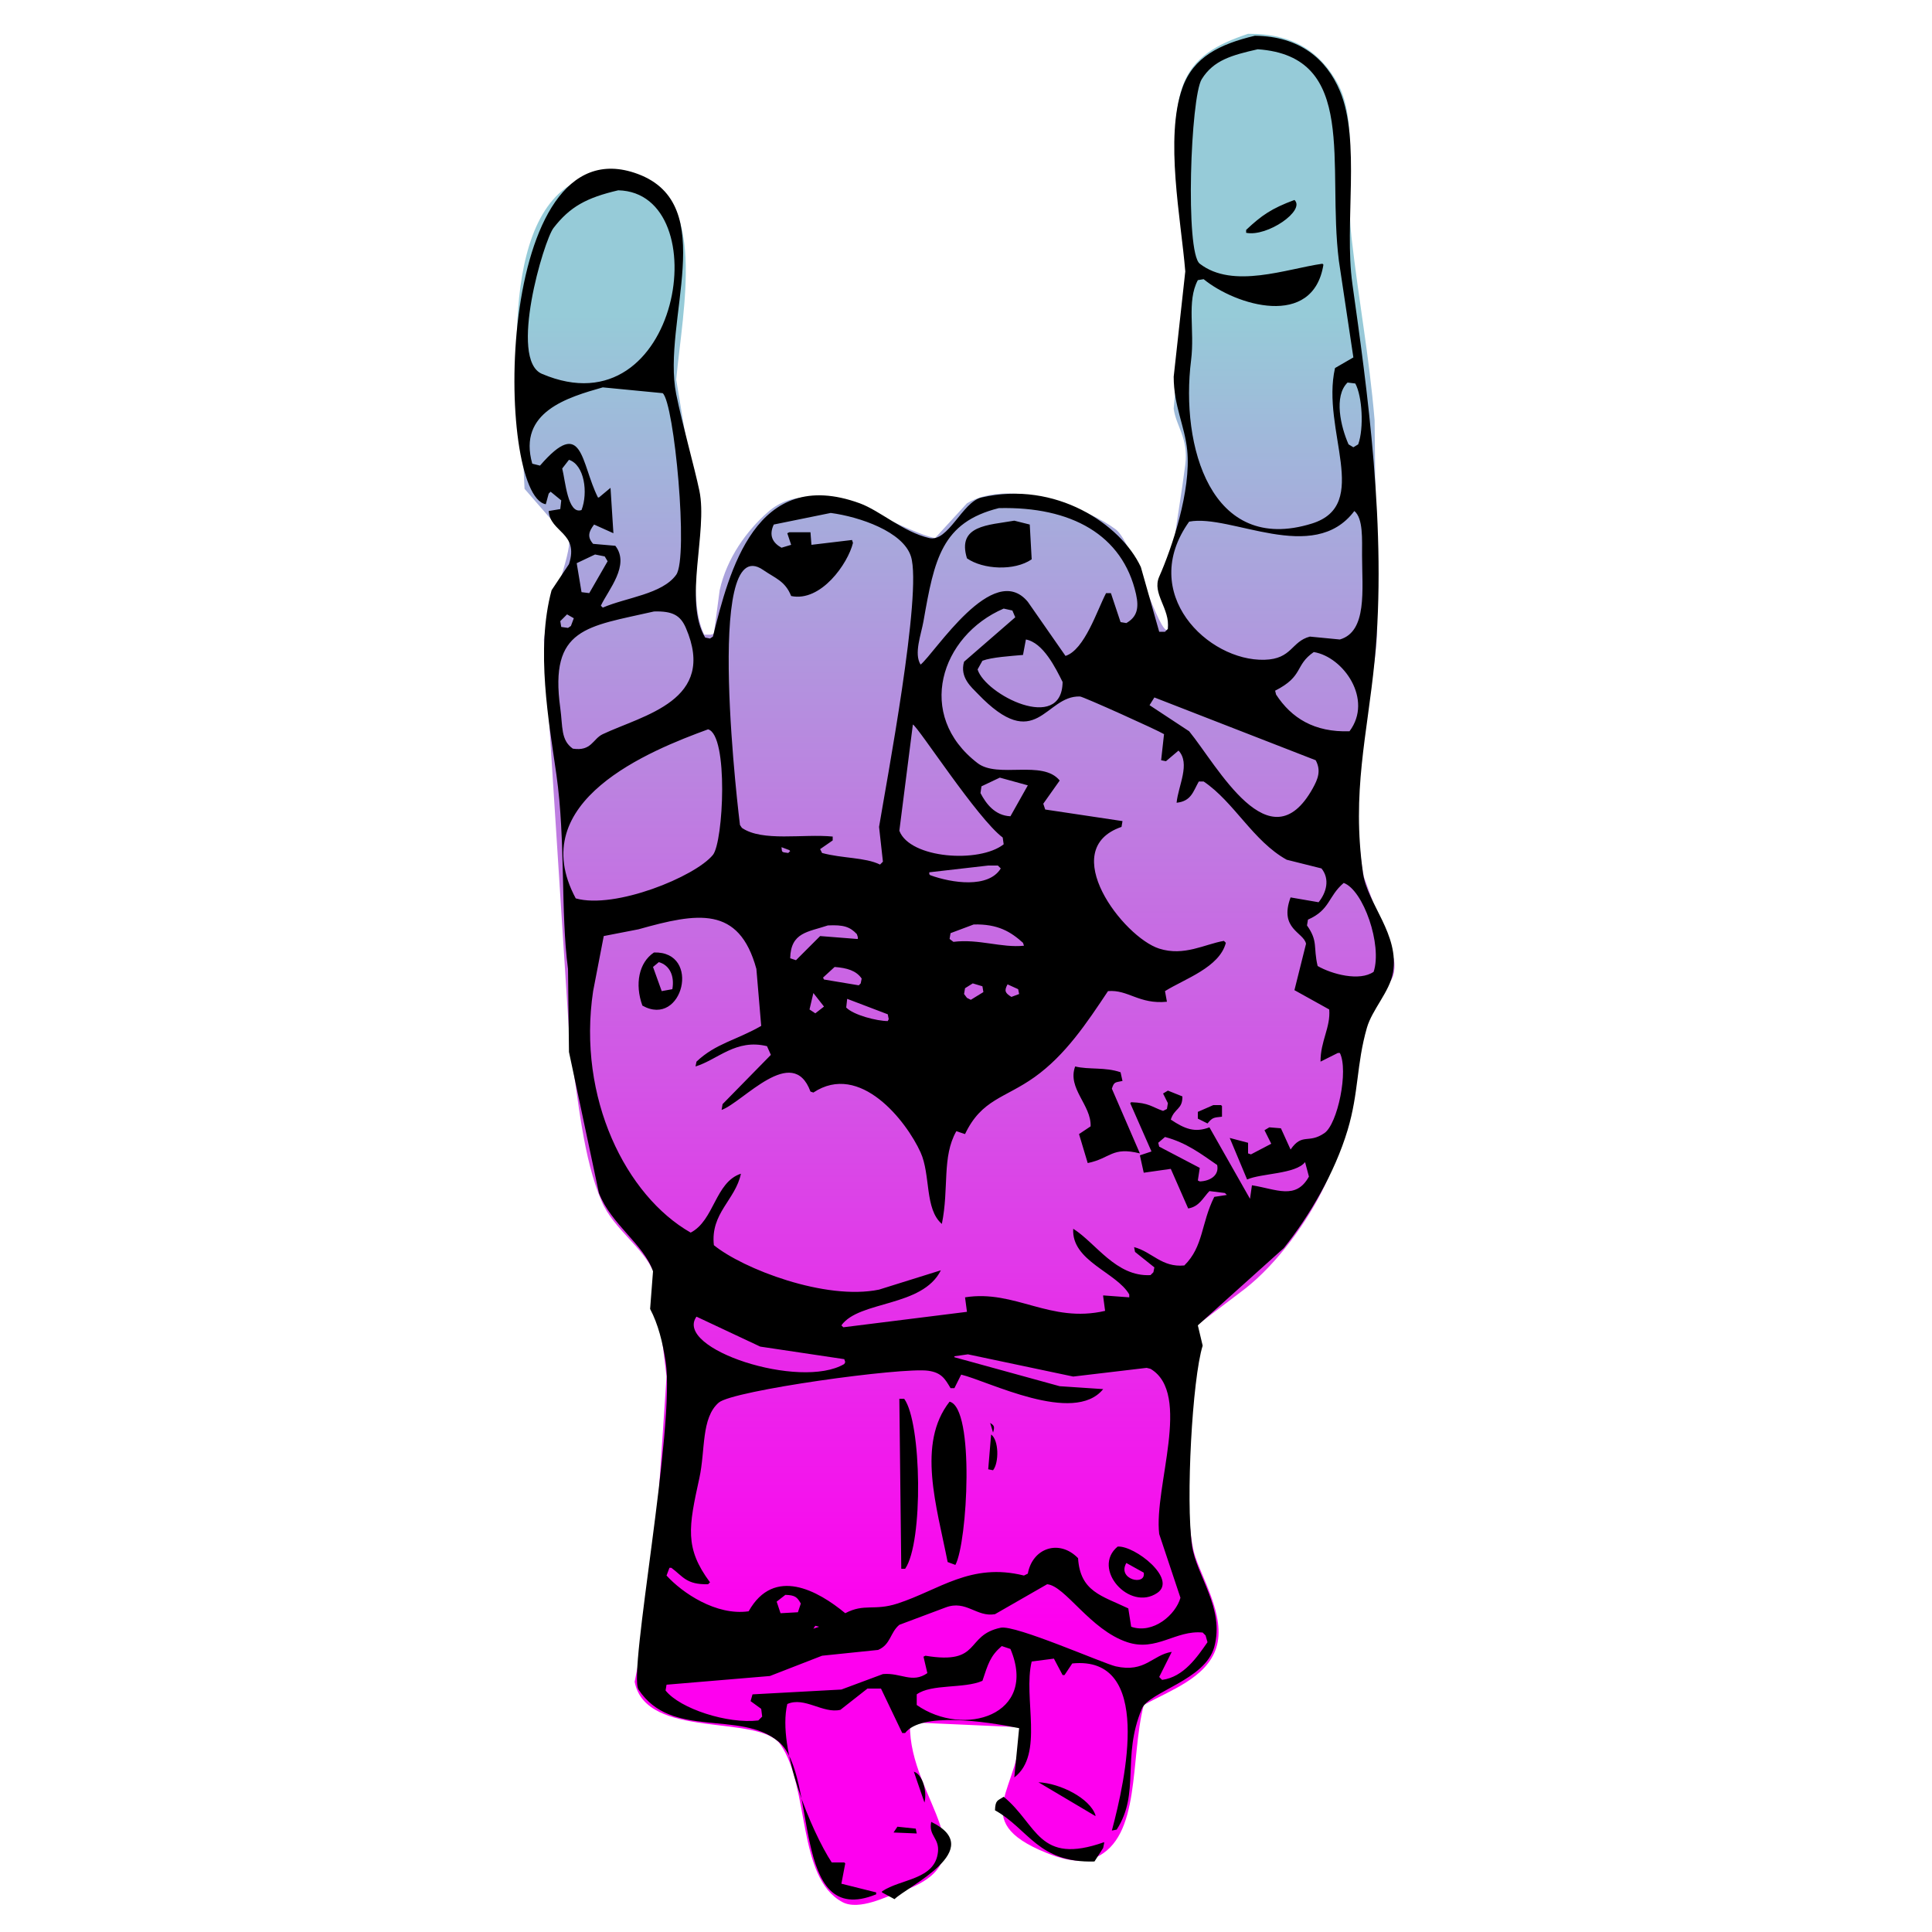 <svg xmlns="http://www.w3.org/2000/svg" xmlns:xlink="http://www.w3.org/1999/xlink" width="1000" height="1000" viewBox="0 0 2000 2000">
  <defs>
    <style>
      .cls-1, .cls-2 {
        fill-rule: evenodd;
      }

      .cls-1 {
        fill: url(#linear-gradient);
      }
    </style>
    <linearGradient id="linear-gradient" x1="989.264" y1="1971.94" x2="989.264" y2="35" gradientUnits="userSpaceOnUse">
      <stop offset="0.15" stop-color="#fe00ef"/>
      <stop offset="0.85" stop-color="#96cbd8"/>
    </linearGradient>
  </defs>
  <path id="Gradient_Fill_1" data-name="Gradient Fill 1" class="cls-1" d="M1292,35c48.3-.345,74.78,19.871,92,50,22.73,39.765,8.46,102.267,15,160,7.69,67.895,18.12,121.2,24,190q1.005,98.49,2,197c5.59,64.742-25.18,127.282-21,183,1.85,24.669,2.06,66.27,8,93q15.495,42.5,31,85c4.1,27.25-13.77,28.01-20,43-25.61,61.65-25.77,136.16-51,190-18.29,39.02-50.42,82.5-83,108q-24.99,19.005-50,38c-13.08,41.02-13.66,194.37-3,235,6.29,23.98,33.75,65.98,23,99-10.13,31.1-47.8,43.91-75,59-14.42,55.88-2.43,136.93-50,158-16.8,7.44-38.37.12-51-5-83.863-34.02-24.59-66.77-27-130q-56-2.505-112-5c-0.667.67-1.333,1.33-2,2-1.365,78.62,88.6,141.32-12,174-10.668,3.46-40.437,19.4-58,10-46.988-25.15-33.779-119.33-64-163-22.36-32.31-139.385-4.55-151-65q9-45.495,18-91,7.5-112.485,15-225-6.5-53.49-13-107c-9.734-25.73-41.627-45.32-54-74-19.448-45.08-24.293-105.64-33-161q-13.5-210.478-27-421c3.614-26.272,28.833-90.025,26-103l-46-53q-1.5-31.5-3-63c-11.593-102.6-14.125-287.56,117-260,76.092,15.993,49.854,136.574,43,210q9.5,56.994,19,114c5.854,45.466-6.937,114.48,10,150h7l3-1,6-45c7.433-33.477,28.083-61.705,50-81,49.782-43.826,132.731,18.791,173,27l33-36c45.69-27.136,126.37,6.24,154,27,17.97,13.5,45.1,110.25,54,104-0.42-67.212,10.66-113.443,18-171,3.49-27.351-9.55-39.5-12-58q6-68.992,12-138c4.99-60.554-22.39-137.543-3-195C1234.53,58.788,1260.31,45.657,1292,35Z"/>
  <path id="Color_Fill_15" data-name="Color Fill 15" class="cls-2" d="M1299,37c46.73,0.523,74.19,24.329,88,57,21.91,51.822,4.27,137.676,13,200,14.92,106.44,36.18,255.4,23,390-7.51,76.643-23.94,135.886-12,220,4.49,31.641,37.93,63.385,31,103-3.42,19.51-21.57,38.06-27,57-10.88,37.96-8.28,66.98-20,106-13.29,44.24-39.6,89.01-66,122l-89,80q2.505,10.5,5,21c-10.78,34.53-17.59,160.06-11,207,4.38,31.23,34.03,64.5,23,105-9.34,34.29-67.54,46.17-75,64-21.03,50.25-1.47,86.92-26,125-1.67.33-3.33,0.67-5,1,14.09-52.78,42.92-181.39-41-173q-4.005,6-8,12h-2q-4.5-8.505-9-17l-23,3c-9.16,37.67,13.26,96.22-18,120q2.505-25.5,5-51c-36.14-7.34-101.474-16.64-118,5h-3q-11-22.995-22-46H898q-14,10.995-28,22c-18.137,4.27-37.118-13.94-55-6-10.957,46.35,25.446,132.68,46,164h13c0.333,0.33.667,0.67,1,1q-2,10.5-4,21l36,9v2c-89.559,36.63-59.351-123.33-101-158-40.11-33.39-110.862-2.07-145-54-11.129-16.93,38.608-272.79,28-340-3.012-19.08-7.551-38.01-16-54l3-39c-9.7-28.06-43.463-48.53-56-81l-31-146q-0.5-42.99-1-86c-7.793-58.885-2.328-132.506-12-201-7.724-54.7-21.694-129.307-5-191l18-27c10.727-32.748-19.56-32.748-21-55l12-2q0.5-4.5,1-9l-11-9-2,2-3,11c-52.768-9.3-54.219-396.992,95-342,86.238,31.782,24.826,152.364,40,228,6.168,30.746,18.839,75.278,24,100,8.861,42.441-16.7,114.08,6,152l5,1,3-2c16.735-66.948,44.1-177.326,152-138,20.921,7.625,45.01,29.755,72,36,19.569,4.528,34.252-37.445,54-42,76.89-17.733,144.41,27.82,165,72q9.495,33.5,19,67h6l3-3c2.37-21.1-16.75-36.5-9-54,13.13-29.618,33.22-89.3,29-131-2.54-25.081-13.95-45.651-14-76q6-54.495,12-109c-4.44-54.317-21.43-138.128-3-190C1235.38,58.975,1262.66,45.7,1299,37Zm3,14c-26.82,6.131-45.7,11.218-58,31-11.5,18.5-17.27,179.194-2,191,34.42,26.617,90.23,5.15,127,0,0.33,0.333.67,0.667,1,1-10.69,66.651-90.73,42.253-124,15l-6,1c-11.76,22.178-3.05,51.662-7,83-11.12,88.251,20.29,201.528,125,169,62.29-19.349,9.38-96.651,24-161q9.495-5.5,19-11-7.5-49.995-15-100C1373.51,170.094,1406.49,58.345,1302,51ZM640,197c-32.715,7.667-49.874,16.863-67,39-10.07,13.016-46.579,136.25-12,151C704.66,448.281,743.3,199.528,640,197Zm700,10c11.75,10.8-28.1,38.445-50,34v-3C1306.02,222.933,1316.23,215.812,1340,207Zm55,189c-14.56,14.164-6.99,45.935,1,64,1.67,1,3.33,2,5,3,1.67-1,3.33-2,5-3,6.11-16.839,4.13-50.011-3-63Zm-771,5c-35.966,10.264-88.269,25.235-73,79l8,2c44.8-51.786,42.055-2.68,60,33h1l12-10q1.5,23.5,3,47l-20-9c-5.544,7.342-7.356,12.772-1,20l23,2c15.463,20.016-7.176,45.418-15,62l2,2c24.371-10.556,61.5-13.848,76-34,12.942-17.98-1.983-177.975-14-188Zm-35,75-7,9c3.264,12.441,5.624,47.972,20,43C608.949,509.969,605,481.243,589,476Zm445,50c-59.187,14.755-66.785,52.962-78,117-2.434,13.9-10.156,33.656-3,45,14.916-12.115,75.21-108.3,111-65q19.5,28,39,56c19.76-6.267,32.81-47.46,42-65h5q4.995,15,10,30l6,1c10.82-6.272,13.35-15.088,10-30C1162.18,553.539,1108.75,524.2,1034,526Zm368,3c-42.27,56.273-127.98,2.713-171,11-53.17,74.363,19.56,144.6,78,143,28.7-.786,27.56-18.918,47-24l31,3c28.49-8.268,23.08-51.424,23-87C1409.96,558.536,1411.3,536.623,1402,529Zm-542,2-59,12c-5.281,11.281-1.223,18.838,8,24l10-3q-2-6-4-12l2-1h22q0.5,6.5,1,13l42-5q0.5,1.5,1,3c-5.212,21.435-33.188,61.465-64,55-6.22-15.643-16.547-18.382-29-27-62.325-43.131-24.013,263.986-24,264l2,3c21.231,14.639,63.347,6,94,9v4l-13,9q1,2,2,4c21.094,5.746,44.6,4.412,60,12l3-3q-2-18-4-36c7.327-44.775,44.93-242.318,33-280C934.886,550.372,889.988,535,860,531Zm190,8,16,4q1.005,18,2,36c-17.86,12.289-50.31,10.574-67-1C990.437,543.578,1023.13,543.713,1050,539ZM616,574l-19,9q2.5,15,5,30l8,1,19-33-3-5Zm423,56c-65.283,28.044-91.872,110.339-27,160,21.13,16.175,67.32-3.829,85,18q-8.505,12-17,24c0.67,2,1.33,4,2,6l80,12c-0.33,2-.67,4-1,6-67.73,23.269,1.87,114.158,39,126,25.85,8.242,47.2-4.663,67-8,0.67,0.667,1.33,1.333,2,2-6.58,25.49-42.63,37.3-63,50q1.005,5.505,2,11c-29.01,2.87-40.08-12.81-61-11-21.98,33.04-44.16,66.31-76,89-30.86,22-54.74,22.78-72,59l-9-3c-15.1,26.61-7.417,58.9-15,96-17.948-15.39-11.464-50.73-22-74-14.692-32.45-62.734-94.02-111-62-1-.33-2-0.67-3-1-18.417-50.11-69.756,10.99-92,19q0.5-3,1-6,25-25.5,50-51l-4-9c-32.218-7.91-50.838,13.86-74,21,0.333-1.67.667-3.33,1-5,19.851-18.86,41.353-22.22,67-37q-2.5-29.49-5-59c-18.019-65.76-60.923-58.179-122-41l-36,7q-5.5,28.5-11,57c-16.627,110.83,34.282,212.04,101,250,24.579-12.79,25.205-52.16,52-61-5.58,27.09-31.7,40.82-28,74,30.011,24.48,115.532,57.51,171,46q32-10.005,64-20c-19.239,38.48-84.48,31.13-103,57,0.667,0.67,1.333,1.33,2,2q63.993-7.995,128-16-1-7.5-2-15c51.94-8.27,88.08,27.27,145,14q-1.005-7.5-2-15v-1q13.5,1.005,27,2v-3c-13.23-22.97-60.08-34.63-58-68,23.52,14.82,44.26,49.91,80,48l3-3c0.33-1.67.67-3.33,1-5q-10.005-7.995-20-16c-0.33-1.67-.67-3.33-1-5,18.74,4.97,28.54,21.23,52,19,19.93-19.6,17.24-43.47,31-71q6.495-1.005,13-2l-2-2q-7.995-1.005-16-2c-6.58,6.78-10.45,16.13-22,18q-9-20.505-18-41-13.995,1.995-28,4-1.995-9-4-18,6-1.995,12-4l-22-50,1-1c18.73,0.65,21.22,4.96,33,9,1.33-.67,2.67-1.33,4-2,0.33-2,.67-4,1-6q-2.505-4.995-5-10c1.67-1,3.33-2,5-3l15,6c0.27,13.62-8.21,12.02-12,24,14.64,9.81,25.03,13.74,40,8q21,36.99,42,74,1.005-7.005,2-14c25.38,4.01,45.48,15.49,59-9q-1.995-7.5-4-15c-9.68,12.5-45.15,11.46-60,18q-9-21.495-18-43,9.495,2.505,19,5v11c1,0.33,2,.67,3,1q10.5-5.505,21-11-3.495-7.005-7-14c1.67-1,3.33-2,5-3q6,0.495,12,1,4.995,10.995,10,22c12.22-17.66,18.31-5.56,35-17,13.73-9.41,25.18-64.86,16-83h-2l-18,9c-0.14-21.22,10.59-35.54,9-54q-18-10.005-36-20,6-24,12-48c-2.4-12.091-28.14-15.155-16-48l29,5c7.88-9.706,12.07-23.724,3-35l-36-9c-34.8-19.284-54.52-59.851-86-81h-5c-5.9,10.323-7.74,20.406-23,22,1.82-17.994,14.54-40.532,2-54q-6.495,5.5-13,11c-1.67-.333-3.33-0.667-5-1l3-27c-6.5-4.084-83.77-38.89-87-39-36.51-1.244-44.84,60.865-106-3-6.13-6.4-18.79-16.753-14-33q26.49-23,53-46l-3-7Zm-362,3c-69.3,15.84-108.521,16.574-97,100,2.663,19.283.357,33.144,13,42,19.445,2.948,20.535-10.083,31-15,42.522-19.979,118.443-34.891,86-110C704.4,637.038,696.294,632.415,677,633Zm-90,3-7,7q0.5,3,1,6l7,1,3-2,3-8Zm475,26-3,16c-12.82,1.132-32.44,2.356-42,6q-2.5,4.5-5,9c7.94,26.073,87.34,66.28,88,13C1092.82,691.635,1079.99,665.284,1062,662Zm298,13c-20.05,13.87-10.02,24.795-40,40,0.33,1.333.67,2.667,1,4,15.84,24.3,39.55,39.224,76,38C1421.71,724.119,1390.73,679.951,1360,675Zm-165,47q-2.505,4-5,8,20.505,13.5,41,27c29.46,36.059,83.61,138.89,128,59,5.27-9.482,8.82-18.238,3-29ZM945,750q-7,54.995-14,110c10.961,28.892,82.95,33.818,108,14-0.33-2.333-.67-4.667-1-7C1011.82,847.465,950.567,752.573,945,750Zm-212,5c-59.56,21.839-191.2,74.116-137,175,40.545,11.5,123.624-22.5,142-45C748.875,871.681,754.334,760.953,733,755Zm302,50q-9.495,4.5-19,9c-0.33,2.333-.67,4.667-1,7,5.73,10.989,14.92,23.3,31,24l18-32Q1049.495,809,1035,805ZM809,877c0.771,5.1-.766,5.121,7,6l2-2-1-1Zm214,19-61,7v2l1,1c22.223,8.114,60.29,13.871,73-7l-3-3h-10Zm368,18c-16.47,14.14-13.86,27.809-37,38-0.33,2-.67,4-1,6,11.73,16.685,6.28,21.863,11,42,14.71,8.51,43.49,16.17,58,6C1431.08,978.263,1411.34,921.442,1391,914Zm-383,43-24,9q-0.5,3-1,6l4,3c26.12-3.289,50.02,6.465,73,4-0.33-1-.67-2-1-3C1046.3,964.526,1032.98,956.377,1008,957Zm-151,1c-20.543,6.918-38.4,6.99-39,34l6,2,25-25,38,3h1v-2q-0.5-1.5-1-3C879.879,959.349,873.049,957.205,857,958ZM677,986c49.391-1.435,29.759,78.49-12,55C656.943,1018.8,661.338,996.378,677,986Zm5,10-6,5q4.5,12.5,9,25,5.5-1.005,11-2C698.445,1010.47,693.332,999.119,682,996Zm182,5q-6,5.5-12,11c0.333,0.67.667,1.33,1,2l36,6c0.667-.67,1.333-1.33,2-2,0.333-1.67.667-3.33,1-5C886.311,1004.73,876.842,1002.01,864,1001Zm143,17q-4,2.5-8,5-0.5,3-1,6c1,1.33,2,2.67,3,4,1.33,0.67,2.67,1.33,4,2q6.5-4.005,13-8c-0.33-2-.67-4-1-6Zm36,1c-3.61,6.7-2.59,8.9,4,13,2.67-1,5.33-2,8-3-0.33-1.67-.67-3.33-1-5Q1048.495,1021.5,1043,1019Zm-201,9q-2,8.505-4,17c2,1.33,4,2.67,6,4q4.5-3.495,9-7Q847.5,1034.995,842,1028Zm35,6q-0.5,4.5-1,9c7.652,7.85,31.8,13.98,43,14,0.333-.67.667-1.33,1-2-0.333-1.67-.667-3.33-1-5Q898,1042.005,877,1034Zm236,70c14.24,3.49,31,.45,47,6,0.67,3,1.33,6,2,9-7.53,1.67-8.66.59-11,8q14.505,33.495,29,67c-28.96-7.27-30.12,5.08-54,10l-9-30q6-4.005,12-8C1129.87,1143.89,1104.59,1126.72,1113,1104Zm143,40h8l1,1v11c-9.08.95-9.8,0.87-15,7q-4.995-2.505-10-5v-7Q1247.995,1147.505,1256,1144Zm-50,33q-3.495,3-7,6c0.33,1.33.67,2.67,1,4q21,10.995,42,22-1.005,6.495-2,13c0.67,0.33,1.33.67,2,1,10.9-.34,20.31-6.41,18-17C1243.57,1194.72,1228.37,1182.93,1206,1177ZM721,1363c-23.8,33.24,107.382,76.07,153,49,0.333-.67.667-1.33,1-2q-0.5-1.5-1-3-43.5-6.495-87-13Q754,1378.505,721,1363Zm281,39q-7,1.005-14,2v1l109,30,45,3c-30.26,37.47-119.5-8.5-147-15q-3.5,7.005-7,14h-4c-5.715-9.69-9.372-16.04-23-18-26.95-3.87-202.486,20.36-217,33-18.306,15.94-13.7,49.3-20,78-11.149,50.76-15.473,72.46,11,108-0.667.67-1.333,1.33-2,2-22.608.52-25.964-8.12-38-17h-2c-1,2.67-2,5.33-3,8,16.072,17.79,51.411,41.87,85,37,26.294-46.79,71.839-21.33,100,2,19.739-10.45,29.864-2.18,54-10,43.443-14.08,75.82-42.74,131-29,1.33-.67,2.67-1.33,4-2,4.84-26.63,32.59-35.96,52-16,2.22,34.71,24.46,38.85,52,52q1.5,9.495,3,19c22.89,7.88,46.14-12.57,51-30q-10.995-33-22-66c-5.68-48.73,34.27-145.35-9-171-1.33-.33-2.67-0.67-4-1l-76,9Q1056.505,1413.5,1002,1402Zm-71,46h5c18.082,24.52,19.985,148.69,1,176h-4Q932,1536.01,931,1448Zm52,3c26.31,6.4,18.44,146.29,6,169l-8-3C969.67,1559.26,948.9,1494.49,983,1451Zm42,22c4.52,2.89,4.72,3.99,3,10Q1026.5,1478.005,1025,1473Zm1,12c8.03,5.64,8.32,29.11,2,37-1.67-.33-3.33-0.67-5-1Zm131,116c17.78-1.14,62.11,33.69,41,48C1169.13,1668.57,1129.54,1623.75,1157,1601Zm9,17c-9.98,17.1,20.55,24.17,18,10Q1175,1623.005,1166,1618Zm-82,22q-27,15.495-54,31c-19.06,3.34-29.8-14.98-51-7l-48,18c-9.639,7.97-8.823,20.39-22,26l-58,6-54,21-107,9q-0.5,3-1,6c14.955,18.88,64.331,34.83,96,31,1.333-1.33,2.667-2.67,4-4-0.333-2.67-.667-5.33-1-8q-5.5-4.005-11-8c0.667-2.33,1.333-4.67,2-7q46-2.505,92-5,21.5-7.995,43-16c18.578-1.66,30.258,10.04,46-1q-2-8.505-4-17c0.667-.33,1.333-0.67,2-1,58.71,9.79,40.282-21.16,78-29,15.16-3.15,106.5,37.18,119,40,30.53,6.89,37.94-11.89,58-15q-6.495,13.005-13,26l3,3c22.36-2.9,36.41-23.83,47-39-0.67-2.33-1.33-4.67-2-7l-3-3c-27.93-2.75-47.77,20.04-78,10C1128.43,1687.2,1102.79,1641.64,1084,1640Zm-271,11q-4.5,3.495-9,7,2,6,4,12,9-.495,18-1l3-9C825.286,1653.45,823.215,1651.28,813,1651Zm31,32-2,3c2-.67,4-1.33,6-2C846.667,1683.67,845.333,1683.33,844,1683Zm193,21c-12,10.35-14.16,18.58-20,36-19.024,8.35-52.653,2.9-68,14v11c48.636,34.07,125.9,10.57,97-58Zm-91,130c9.483,3.05,13.833,21.25,11,32Q951.5,1850,946,1834Zm129,11c22.49,1.03,53.16,16.48,59,34v1Q1104.51,1862.5,1075,1845Zm-36,15c35.21,28.92,35.66,71.24,104,47v1c-0.33,1.67-.67,3.33-1,5q-4.5,7.005-9,14c-58.33,1.82-68.01-33.48-103-53C1030.4,1863.17,1032.78,1864.19,1039,1860Zm-75,26c58.38,28.36-24.311,66.61-38,80q-6.5-3.495-13-7v-1c19.438-13.29,55.052-11.77,58-41C972.452,1902.61,961,1900.39,964,1886Zm-35,5q9.5,1.005,19,2c0.333,1.67.667,3.33,1,5q-12-.495-24-1Z"/>
</svg>

